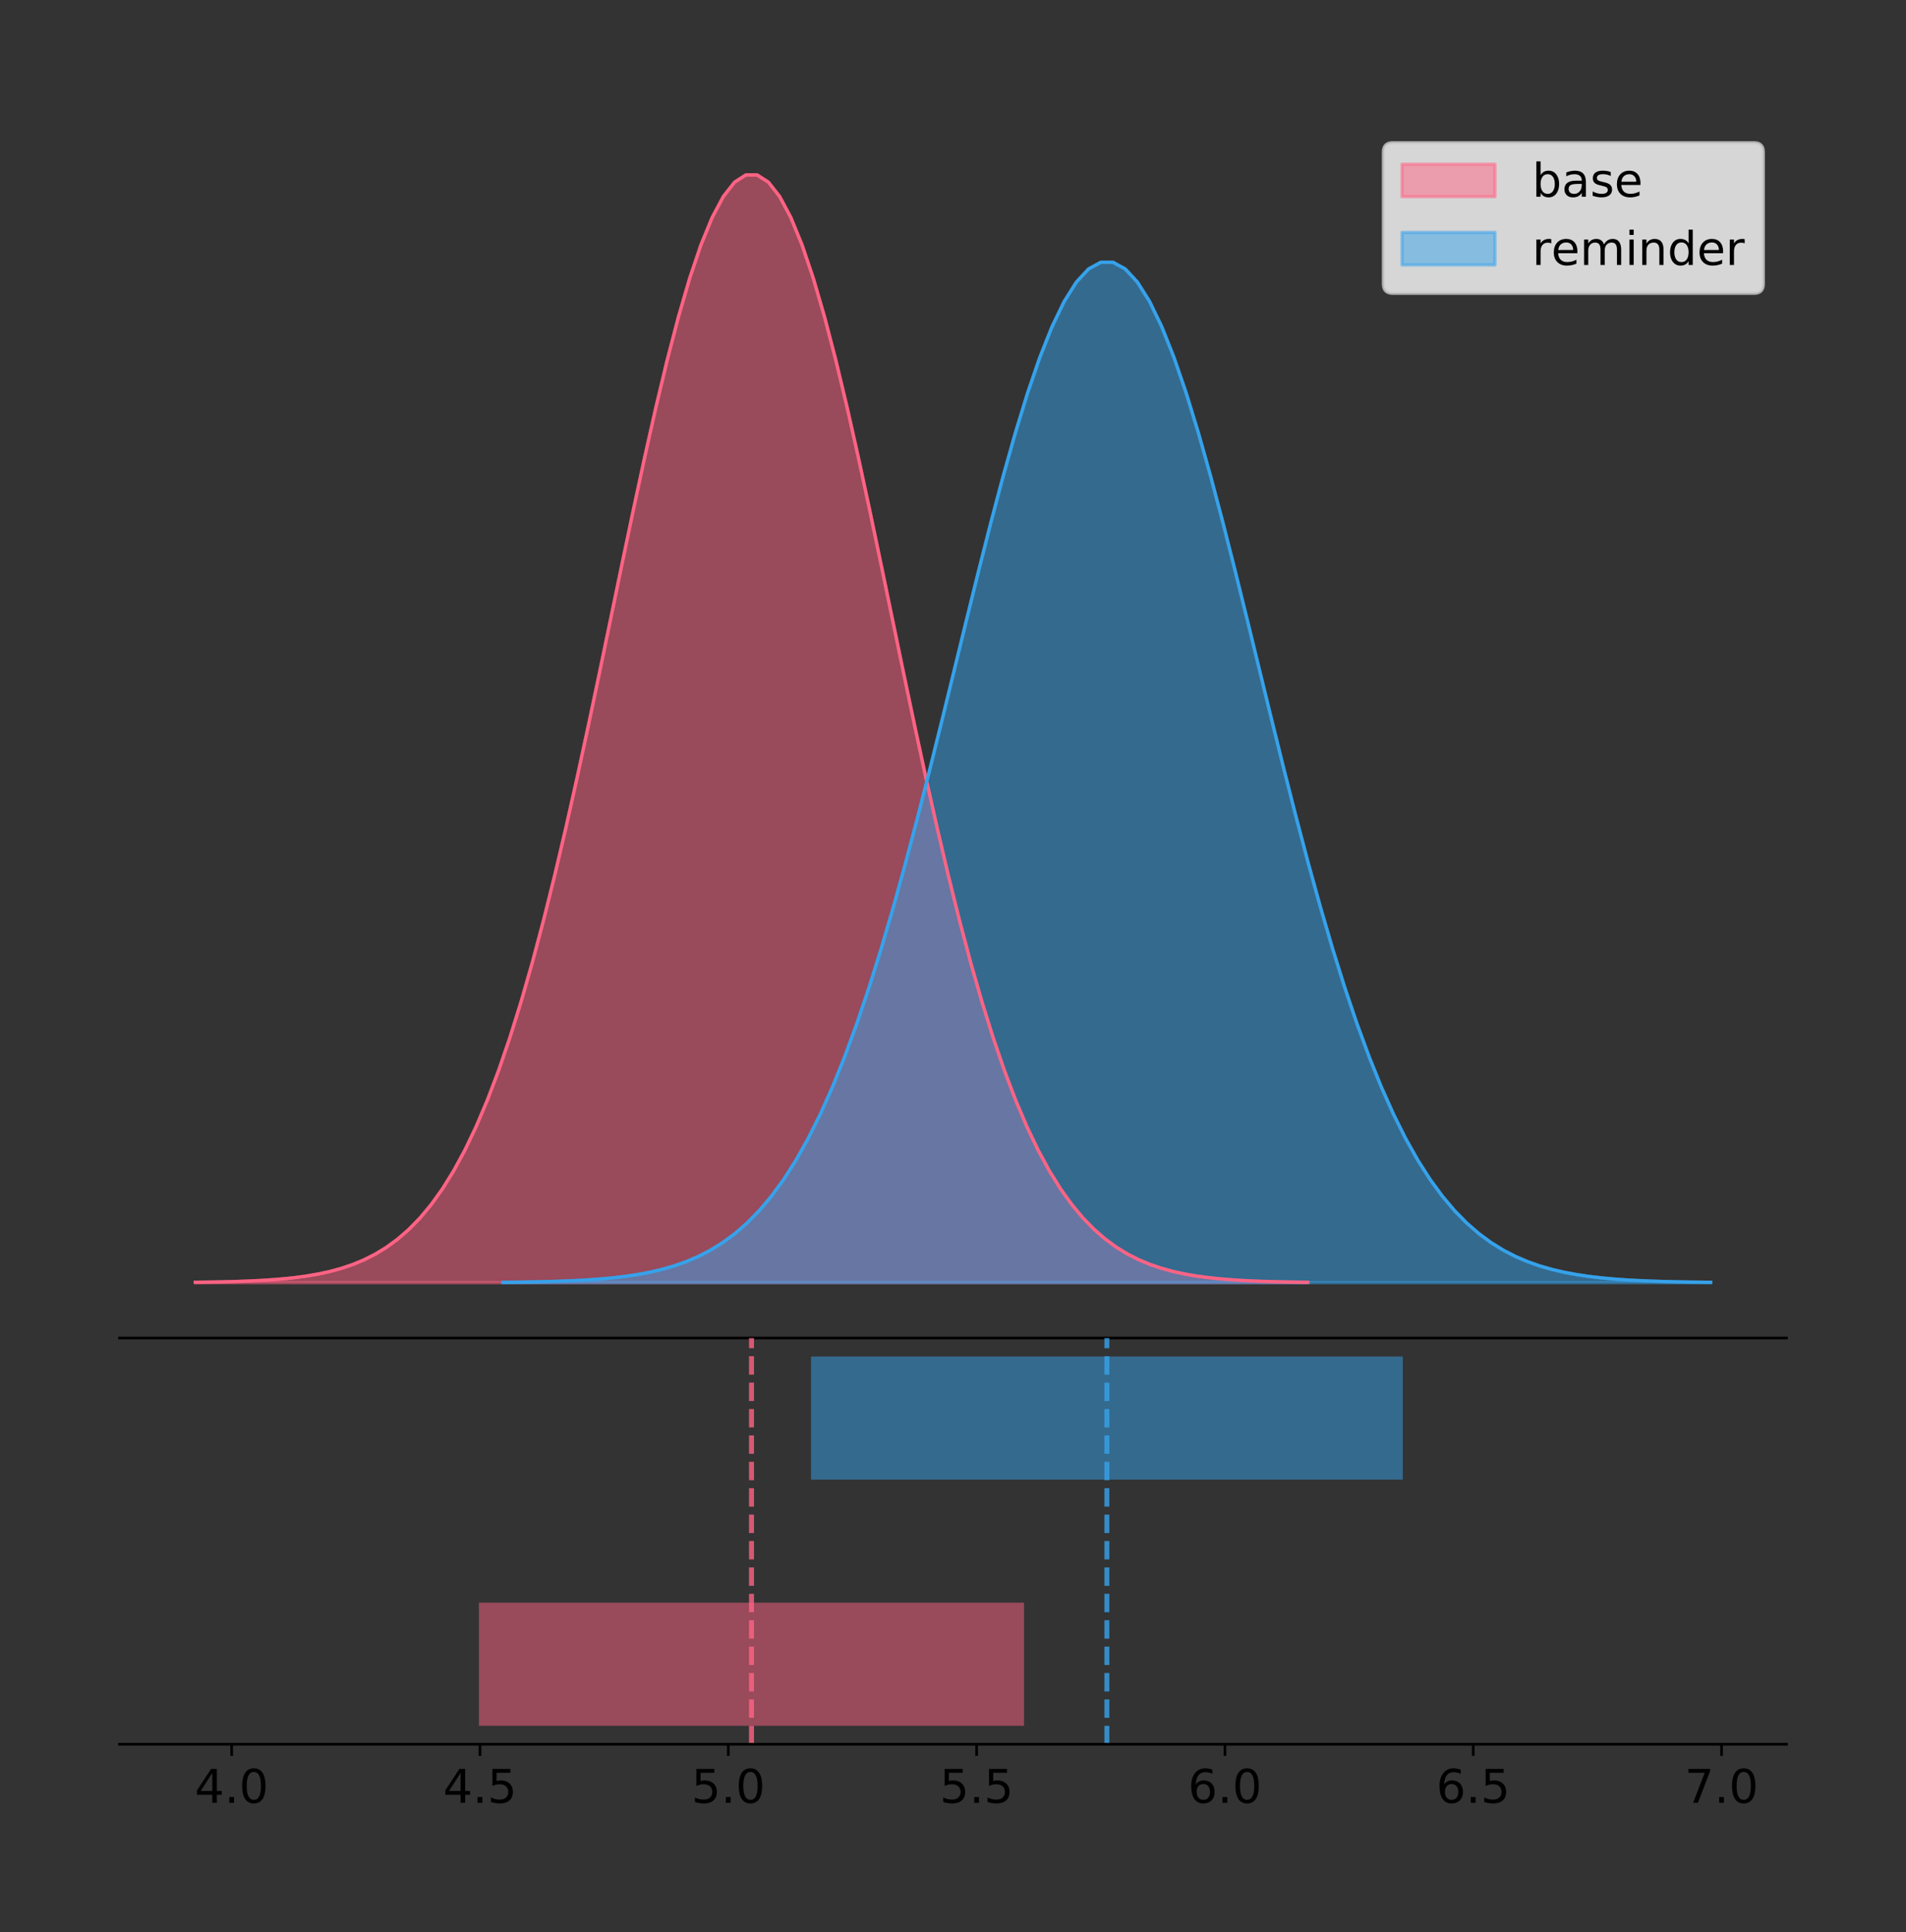 <?xml version="1.0" encoding="utf-8" standalone="no"?>
<!DOCTYPE svg PUBLIC "-//W3C//DTD SVG 1.1//EN"
  "http://www.w3.org/Graphics/SVG/1.1/DTD/svg11.dtd">
<!-- Created with matplotlib (https://matplotlib.org/) -->
<svg height="581.789pt" version="1.1" viewBox="0 0 574.2 581.789" width="574.2pt" xmlns="http://www.w3.org/2000/svg" xmlns:xlink="http://www.w3.org/1999/xlink">
 <rect x="0" y="0" width="574.2" height="581.789" fill="#333333" stroke="none"/>
 <defs>
  <style type="text/css">
*{stroke-linecap:butt;stroke-linejoin:round;}
  </style>
 </defs>
 <g id="figure_1">
  <g id="patch_1">
   <path d="M 0 581.789 
L 574.2 581.789 
L 574.2 0 
L 0 0 
z
" style="fill:none;"/>
  </g>
  <g id="axes_1">
   <g id="patch_2">
    <path d="M 36 402.93 
L 538.2 402.93 
L 538.2 36 
L 36 36 
z
" style="fill:none;"/>
   </g>
   <g id="PolyCollection_1">
    <defs>
     <path d="M 58.827 -195.538 
L 58.827 -195.65 
L 62.212 -195.692 
L 65.598 -195.749 
L 68.983 -195.825 
L 72.368 -195.925 
L 75.753 -196.058 
L 79.138 -196.23 
L 82.524 -196.455 
L 85.909 -196.744 
L 89.294 -197.115 
L 92.679 -197.585 
L 96.064 -198.179 
L 99.45 -198.923 
L 102.835 -199.848 
L 106.22 -200.99 
L 109.605 -202.39 
L 112.99 -204.093 
L 116.376 -206.151 
L 119.761 -208.617 
L 123.146 -211.552 
L 126.531 -215.017 
L 129.916 -219.078 
L 133.302 -223.801 
L 136.687 -229.25 
L 140.072 -235.488 
L 143.457 -242.572 
L 146.842 -250.552 
L 150.228 -259.468 
L 153.613 -269.344 
L 156.998 -280.192 
L 160.383 -292.002 
L 163.768 -304.744 
L 167.154 -318.365 
L 170.539 -332.786 
L 173.924 -347.901 
L 177.309 -363.58 
L 180.694 -379.667 
L 184.08 -395.98 
L 187.465 -412.318 
L 190.85 -428.462 
L 194.235 -444.18 
L 197.62 -459.23 
L 201.006 -473.372 
L 204.391 -486.366 
L 207.776 -497.987 
L 211.161 -508.025 
L 214.546 -516.294 
L 217.932 -522.64 
L 221.317 -526.94 
L 224.702 -529.111 
L 228.087 -529.111 
L 231.472 -526.94 
L 234.858 -522.64 
L 238.243 -516.294 
L 241.628 -508.025 
L 245.013 -497.987 
L 248.398 -486.366 
L 251.784 -473.372 
L 255.169 -459.23 
L 258.554 -444.18 
L 261.939 -428.462 
L 265.324 -412.318 
L 268.71 -395.98 
L 272.095 -379.667 
L 275.48 -363.58 
L 278.865 -347.901 
L 282.25 -332.786 
L 285.636 -318.365 
L 289.021 -304.744 
L 292.406 -292.002 
L 295.791 -280.192 
L 299.176 -269.344 
L 302.562 -259.468 
L 305.947 -250.552 
L 309.332 -242.572 
L 312.717 -235.488 
L 316.102 -229.25 
L 319.488 -223.801 
L 322.873 -219.078 
L 326.258 -215.017 
L 329.643 -211.552 
L 333.028 -208.617 
L 336.414 -206.151 
L 339.799 -204.093 
L 343.184 -202.39 
L 346.569 -200.99 
L 349.954 -199.848 
L 353.34 -198.923 
L 356.725 -198.179 
L 360.11 -197.585 
L 363.495 -197.115 
L 366.88 -196.744 
L 370.266 -196.455 
L 373.651 -196.23 
L 377.036 -196.058 
L 380.421 -195.925 
L 383.806 -195.825 
L 387.192 -195.749 
L 390.577 -195.692 
L 393.962 -195.65 
L 393.962 -195.538 
L 393.962 -195.538 
L 390.577 -195.538 
L 387.192 -195.538 
L 383.806 -195.538 
L 380.421 -195.538 
L 377.036 -195.538 
L 373.651 -195.538 
L 370.266 -195.538 
L 366.88 -195.538 
L 363.495 -195.538 
L 360.11 -195.538 
L 356.725 -195.538 
L 353.34 -195.538 
L 349.954 -195.538 
L 346.569 -195.538 
L 343.184 -195.538 
L 339.799 -195.538 
L 336.414 -195.538 
L 333.028 -195.538 
L 329.643 -195.538 
L 326.258 -195.538 
L 322.873 -195.538 
L 319.488 -195.538 
L 316.102 -195.538 
L 312.717 -195.538 
L 309.332 -195.538 
L 305.947 -195.538 
L 302.562 -195.538 
L 299.176 -195.538 
L 295.791 -195.538 
L 292.406 -195.538 
L 289.021 -195.538 
L 285.636 -195.538 
L 282.25 -195.538 
L 278.865 -195.538 
L 275.48 -195.538 
L 272.095 -195.538 
L 268.71 -195.538 
L 265.324 -195.538 
L 261.939 -195.538 
L 258.554 -195.538 
L 255.169 -195.538 
L 251.784 -195.538 
L 248.398 -195.538 
L 245.013 -195.538 
L 241.628 -195.538 
L 238.243 -195.538 
L 234.858 -195.538 
L 231.472 -195.538 
L 228.087 -195.538 
L 224.702 -195.538 
L 221.317 -195.538 
L 217.932 -195.538 
L 214.546 -195.538 
L 211.161 -195.538 
L 207.776 -195.538 
L 204.391 -195.538 
L 201.006 -195.538 
L 197.62 -195.538 
L 194.235 -195.538 
L 190.85 -195.538 
L 187.465 -195.538 
L 184.08 -195.538 
L 180.694 -195.538 
L 177.309 -195.538 
L 173.924 -195.538 
L 170.539 -195.538 
L 167.154 -195.538 
L 163.768 -195.538 
L 160.383 -195.538 
L 156.998 -195.538 
L 153.613 -195.538 
L 150.228 -195.538 
L 146.842 -195.538 
L 143.457 -195.538 
L 140.072 -195.538 
L 136.687 -195.538 
L 133.302 -195.538 
L 129.916 -195.538 
L 126.531 -195.538 
L 123.146 -195.538 
L 119.761 -195.538 
L 116.376 -195.538 
L 112.99 -195.538 
L 109.605 -195.538 
L 106.22 -195.538 
L 102.835 -195.538 
L 99.45 -195.538 
L 96.064 -195.538 
L 92.679 -195.538 
L 89.294 -195.538 
L 85.909 -195.538 
L 82.524 -195.538 
L 79.138 -195.538 
L 75.753 -195.538 
L 72.368 -195.538 
L 68.983 -195.538 
L 65.598 -195.538 
L 62.212 -195.538 
L 58.827 -195.538 
z
" id="m33e7772b90" style="stroke:#ff6384;stroke-opacity:0.5;"/>
    </defs>
    <g clip-path="url(#pb278fff891)">
     <use style="fill:#ff6384;fill-opacity:0.5;stroke:#ff6384;stroke-opacity:0.5;" x="0" xlink:href="#m33e7772b90" y="581.789"/>
    </g>
   </g>
   <g id="PolyCollection_2">
    <defs>
     <path d="M 151.544 -195.538 
L 151.544 -195.641 
L 155.219 -195.68 
L 158.894 -195.732 
L 162.569 -195.802 
L 166.244 -195.895 
L 169.919 -196.017 
L 173.594 -196.176 
L 177.269 -196.383 
L 180.944 -196.649 
L 184.619 -196.99 
L 188.294 -197.424 
L 191.969 -197.971 
L 195.644 -198.656 
L 199.319 -199.508 
L 202.994 -200.56 
L 206.669 -201.85 
L 210.344 -203.419 
L 214.019 -205.314 
L 217.694 -207.585 
L 221.369 -210.289 
L 225.044 -213.481 
L 228.72 -217.222 
L 232.395 -221.572 
L 236.07 -226.591 
L 239.745 -232.337 
L 243.42 -238.863 
L 247.095 -246.214 
L 250.77 -254.426 
L 254.445 -263.523 
L 258.12 -273.516 
L 261.795 -284.394 
L 265.47 -296.132 
L 269.145 -308.678 
L 272.82 -321.961 
L 276.495 -335.885 
L 280.17 -350.327 
L 283.845 -365.145 
L 287.52 -380.172 
L 291.195 -395.221 
L 294.87 -410.092 
L 298.545 -424.57 
L 302.22 -438.434 
L 305.895 -451.46 
L 309.57 -463.429 
L 313.245 -474.133 
L 316.921 -483.379 
L 320.596 -490.997 
L 324.271 -496.842 
L 327.946 -500.803 
L 331.621 -502.803 
L 335.296 -502.803 
L 338.971 -500.803 
L 342.646 -496.842 
L 346.321 -490.997 
L 349.996 -483.379 
L 353.671 -474.133 
L 357.346 -463.429 
L 361.021 -451.46 
L 364.696 -438.434 
L 368.371 -424.57 
L 372.046 -410.092 
L 375.721 -395.221 
L 379.396 -380.172 
L 383.071 -365.145 
L 386.746 -350.327 
L 390.421 -335.885 
L 394.096 -321.961 
L 397.771 -308.678 
L 401.446 -296.132 
L 405.122 -284.394 
L 408.797 -273.516 
L 412.472 -263.523 
L 416.147 -254.426 
L 419.822 -246.214 
L 423.497 -238.863 
L 427.172 -232.337 
L 430.847 -226.591 
L 434.522 -221.572 
L 438.197 -217.222 
L 441.872 -213.481 
L 445.547 -210.289 
L 449.222 -207.585 
L 452.897 -205.314 
L 456.572 -203.419 
L 460.247 -201.85 
L 463.922 -200.56 
L 467.597 -199.508 
L 471.272 -198.656 
L 474.947 -197.971 
L 478.622 -197.424 
L 482.297 -196.99 
L 485.972 -196.649 
L 489.647 -196.383 
L 493.322 -196.176 
L 496.998 -196.017 
L 500.673 -195.895 
L 504.348 -195.802 
L 508.023 -195.732 
L 511.698 -195.68 
L 515.373 -195.641 
L 515.373 -195.538 
L 515.373 -195.538 
L 511.698 -195.538 
L 508.023 -195.538 
L 504.348 -195.538 
L 500.673 -195.538 
L 496.998 -195.538 
L 493.322 -195.538 
L 489.647 -195.538 
L 485.972 -195.538 
L 482.297 -195.538 
L 478.622 -195.538 
L 474.947 -195.538 
L 471.272 -195.538 
L 467.597 -195.538 
L 463.922 -195.538 
L 460.247 -195.538 
L 456.572 -195.538 
L 452.897 -195.538 
L 449.222 -195.538 
L 445.547 -195.538 
L 441.872 -195.538 
L 438.197 -195.538 
L 434.522 -195.538 
L 430.847 -195.538 
L 427.172 -195.538 
L 423.497 -195.538 
L 419.822 -195.538 
L 416.147 -195.538 
L 412.472 -195.538 
L 408.797 -195.538 
L 405.122 -195.538 
L 401.446 -195.538 
L 397.771 -195.538 
L 394.096 -195.538 
L 390.421 -195.538 
L 386.746 -195.538 
L 383.071 -195.538 
L 379.396 -195.538 
L 375.721 -195.538 
L 372.046 -195.538 
L 368.371 -195.538 
L 364.696 -195.538 
L 361.021 -195.538 
L 357.346 -195.538 
L 353.671 -195.538 
L 349.996 -195.538 
L 346.321 -195.538 
L 342.646 -195.538 
L 338.971 -195.538 
L 335.296 -195.538 
L 331.621 -195.538 
L 327.946 -195.538 
L 324.271 -195.538 
L 320.596 -195.538 
L 316.921 -195.538 
L 313.245 -195.538 
L 309.57 -195.538 
L 305.895 -195.538 
L 302.22 -195.538 
L 298.545 -195.538 
L 294.87 -195.538 
L 291.195 -195.538 
L 287.52 -195.538 
L 283.845 -195.538 
L 280.17 -195.538 
L 276.495 -195.538 
L 272.82 -195.538 
L 269.145 -195.538 
L 265.47 -195.538 
L 261.795 -195.538 
L 258.12 -195.538 
L 254.445 -195.538 
L 250.77 -195.538 
L 247.095 -195.538 
L 243.42 -195.538 
L 239.745 -195.538 
L 236.07 -195.538 
L 232.395 -195.538 
L 228.72 -195.538 
L 225.044 -195.538 
L 221.369 -195.538 
L 217.694 -195.538 
L 214.019 -195.538 
L 210.344 -195.538 
L 206.669 -195.538 
L 202.994 -195.538 
L 199.319 -195.538 
L 195.644 -195.538 
L 191.969 -195.538 
L 188.294 -195.538 
L 184.619 -195.538 
L 180.944 -195.538 
L 177.269 -195.538 
L 173.594 -195.538 
L 169.919 -195.538 
L 166.244 -195.538 
L 162.569 -195.538 
L 158.894 -195.538 
L 155.219 -195.538 
L 151.544 -195.538 
z
" id="mbb1eb33d06" style="stroke:#36a2eb;stroke-opacity:0.5;"/>
    </defs>
    <g clip-path="url(#pb278fff891)">
     <use style="fill:#36a2eb;fill-opacity:0.5;stroke:#36a2eb;stroke-opacity:0.5;" x="0" xlink:href="#mbb1eb33d06" y="581.789"/>
    </g>
   </g>
   <g id="line2d_1">
    <path clip-path="url(#pb278fff891)" d="M 58.827 386.139 
L 62.212 386.097 
L 65.598 386.04 
L 68.983 385.965 
L 72.368 385.864 
L 75.753 385.732 
L 79.138 385.559 
L 82.524 385.334 
L 85.909 385.045 
L 89.294 384.675 
L 92.679 384.204 
L 96.064 383.61 
L 99.45 382.867 
L 102.835 381.941 
L 106.22 380.799 
L 109.605 379.399 
L 112.99 377.696 
L 116.376 375.639 
L 119.761 373.172 
L 123.146 370.238 
L 126.531 366.772 
L 129.916 362.711 
L 133.302 357.989 
L 136.687 352.539 
L 140.072 346.301 
L 143.457 339.217 
L 146.842 331.237 
L 150.228 322.322 
L 153.613 312.445 
L 156.998 301.597 
L 160.383 289.787 
L 163.768 277.045 
L 167.154 263.424 
L 170.539 249.004 
L 173.924 233.888 
L 177.309 218.209 
L 180.694 202.123 
L 184.08 185.809 
L 187.465 169.471 
L 190.85 153.327 
L 194.235 137.61 
L 197.62 122.559 
L 201.006 108.418 
L 204.391 95.423 
L 207.776 83.803 
L 211.161 73.765 
L 214.546 65.495 
L 217.932 59.15 
L 221.317 54.85 
L 224.702 52.679 
L 228.087 52.679 
L 231.472 54.85 
L 234.858 59.15 
L 238.243 65.495 
L 241.628 73.765 
L 245.013 83.803 
L 248.398 95.423 
L 251.784 108.418 
L 255.169 122.559 
L 258.554 137.61 
L 261.939 153.327 
L 265.324 169.471 
L 268.71 185.809 
L 272.095 202.123 
L 275.48 218.209 
L 278.865 233.888 
L 282.25 249.004 
L 285.636 263.424 
L 289.021 277.045 
L 292.406 289.787 
L 295.791 301.597 
L 299.176 312.445 
L 302.562 322.322 
L 305.947 331.237 
L 309.332 339.217 
L 312.717 346.301 
L 316.102 352.539 
L 319.488 357.989 
L 322.873 362.711 
L 326.258 366.772 
L 329.643 370.238 
L 333.028 373.172 
L 336.414 375.639 
L 339.799 377.696 
L 343.184 379.399 
L 346.569 380.799 
L 349.954 381.941 
L 353.34 382.867 
L 356.725 383.61 
L 360.11 384.204 
L 363.495 384.675 
L 366.88 385.045 
L 370.266 385.334 
L 373.651 385.559 
L 377.036 385.732 
L 380.421 385.864 
L 383.806 385.965 
L 387.192 386.04 
L 390.577 386.097 
L 393.962 386.139 
" style="fill:none;stroke:#ff6384;stroke-linecap:square;"/>
   </g>
   <g id="line2d_2">
    <path clip-path="url(#pb278fff891)" d="M 151.544 386.148 
L 155.219 386.109 
L 158.894 386.057 
L 162.569 385.987 
L 166.244 385.895 
L 169.919 385.773 
L 173.594 385.613 
L 177.269 385.407 
L 180.944 385.14 
L 184.619 384.799 
L 188.294 384.366 
L 191.969 383.819 
L 195.644 383.133 
L 199.319 382.281 
L 202.994 381.229 
L 206.669 379.94 
L 210.344 378.371 
L 214.019 376.476 
L 217.694 374.204 
L 221.369 371.501 
L 225.044 368.309 
L 228.72 364.568 
L 232.395 360.218 
L 236.07 355.198 
L 239.745 349.452 
L 243.42 342.927 
L 247.095 335.576 
L 250.77 327.364 
L 254.445 318.266 
L 258.12 308.274 
L 261.795 297.395 
L 265.47 285.658 
L 269.145 273.111 
L 272.82 259.828 
L 276.495 245.905 
L 280.17 231.462 
L 283.845 216.644 
L 287.52 201.618 
L 291.195 186.568 
L 294.87 171.697 
L 298.545 157.219 
L 302.22 143.356 
L 305.895 130.33 
L 309.57 118.36 
L 313.245 107.656 
L 316.921 98.41 
L 320.596 90.792 
L 324.271 84.947 
L 327.946 80.987 
L 331.621 78.987 
L 335.296 78.987 
L 338.971 80.987 
L 342.646 84.947 
L 346.321 90.792 
L 349.996 98.41 
L 353.671 107.656 
L 357.346 118.36 
L 361.021 130.33 
L 364.696 143.356 
L 368.371 157.219 
L 372.046 171.697 
L 375.721 186.568 
L 379.396 201.618 
L 383.071 216.644 
L 386.746 231.462 
L 390.421 245.905 
L 394.096 259.828 
L 397.771 273.111 
L 401.446 285.658 
L 405.122 297.395 
L 408.797 308.274 
L 412.472 318.266 
L 416.147 327.364 
L 419.822 335.576 
L 423.497 342.927 
L 427.172 349.452 
L 430.847 355.198 
L 434.522 360.218 
L 438.197 364.568 
L 441.872 368.309 
L 445.547 371.501 
L 449.222 374.204 
L 452.897 376.476 
L 456.572 378.371 
L 460.247 379.94 
L 463.922 381.229 
L 467.597 382.281 
L 471.272 383.133 
L 474.947 383.819 
L 478.622 384.366 
L 482.297 384.799 
L 485.972 385.14 
L 489.647 385.407 
L 493.322 385.613 
L 496.998 385.773 
L 500.673 385.895 
L 504.348 385.987 
L 508.023 386.057 
L 511.698 386.109 
L 515.373 386.148 
" style="fill:none;stroke:#36a2eb;stroke-linecap:square;"/>
   </g>
   <g id="patch_3">
    <path d="M 36 402.93 
L 538.2 402.93 
" style="fill:none;stroke:#000000;stroke-linecap:square;stroke-linejoin:miter;stroke-width:0.8;"/>
   </g>
   <g id="legend_1">
    <g id="patch_4">
     <path d="M 419.578 88.299 
L 528.4 88.299 
Q 531.2 88.299 531.2 85.499 
L 531.2 45.8 
Q 531.2 43 528.4 43 
L 419.578 43 
Q 416.778 43 416.778 45.8 
L 416.778 85.499 
Q 416.778 88.299 419.578 88.299 
z
" style="fill:#ffffff;opacity:0.8;stroke:#cccccc;stroke-linejoin:miter;"/>
    </g>
    <g id="patch_5">
     <path d="M 422.378 59.238 
L 450.378 59.238 
L 450.378 49.438 
L 422.378 49.438 
z
" style="fill:#ff6384;opacity:0.5;stroke:#ff6384;stroke-linejoin:miter;"/>
    </g>
    <g id="text_1">
     <!-- base -->
     <defs>
      <path d="M 48.688 27.297 
Q 48.688 37.203 44.609 42.844 
Q 40.531 48.484 33.406 48.484 
Q 26.266 48.484 22.188 42.844 
Q 18.109 37.203 18.109 27.297 
Q 18.109 17.391 22.188 11.75 
Q 26.266 6.109 33.406 6.109 
Q 40.531 6.109 44.609 11.75 
Q 48.688 17.391 48.688 27.297 
z
M 18.109 46.391 
Q 20.953 51.266 25.266 53.625 
Q 29.594 56 35.594 56 
Q 45.562 56 51.781 48.094 
Q 58.016 40.188 58.016 27.297 
Q 58.016 14.406 51.781 6.484 
Q 45.562 -1.422 35.594 -1.422 
Q 29.594 -1.422 25.266 0.953 
Q 20.953 3.328 18.109 8.203 
L 18.109 0 
L 9.078 0 
L 9.078 75.984 
L 18.109 75.984 
z
" id="DejaVuSans-98"/>
      <path d="M 34.281 27.484 
Q 23.391 27.484 19.188 25 
Q 14.984 22.516 14.984 16.5 
Q 14.984 11.719 18.141 8.906 
Q 21.297 6.109 26.703 6.109 
Q 34.188 6.109 38.703 11.406 
Q 43.219 16.703 43.219 25.484 
L 43.219 27.484 
z
M 52.203 31.203 
L 52.203 0 
L 43.219 0 
L 43.219 8.297 
Q 40.141 3.328 35.547 0.953 
Q 30.953 -1.422 24.312 -1.422 
Q 15.922 -1.422 10.953 3.297 
Q 6 8.016 6 15.922 
Q 6 25.141 12.172 29.828 
Q 18.359 34.516 30.609 34.516 
L 43.219 34.516 
L 43.219 35.406 
Q 43.219 41.609 39.141 45 
Q 35.062 48.391 27.688 48.391 
Q 23 48.391 18.547 47.266 
Q 14.109 46.141 10.016 43.891 
L 10.016 52.203 
Q 14.938 54.109 19.578 55.047 
Q 24.219 56 28.609 56 
Q 40.484 56 46.344 49.844 
Q 52.203 43.703 52.203 31.203 
z
" id="DejaVuSans-97"/>
      <path d="M 44.281 53.078 
L 44.281 44.578 
Q 40.484 46.531 36.375 47.5 
Q 32.281 48.484 27.875 48.484 
Q 21.188 48.484 17.844 46.438 
Q 14.5 44.391 14.5 40.281 
Q 14.5 37.156 16.891 35.375 
Q 19.281 33.594 26.516 31.984 
L 29.594 31.297 
Q 39.156 29.25 43.188 25.516 
Q 47.219 21.781 47.219 15.094 
Q 47.219 7.469 41.188 3.016 
Q 35.156 -1.422 24.609 -1.422 
Q 20.219 -1.422 15.453 -0.562 
Q 10.688 0.297 5.422 2 
L 5.422 11.281 
Q 10.406 8.688 15.234 7.391 
Q 20.062 6.109 24.812 6.109 
Q 31.156 6.109 34.562 8.281 
Q 37.984 10.453 37.984 14.406 
Q 37.984 18.062 35.516 20.016 
Q 33.062 21.969 24.703 23.781 
L 21.578 24.516 
Q 13.234 26.266 9.516 29.906 
Q 5.812 33.547 5.812 39.891 
Q 5.812 47.609 11.281 51.797 
Q 16.75 56 26.812 56 
Q 31.781 56 36.172 55.266 
Q 40.578 54.547 44.281 53.078 
z
" id="DejaVuSans-115"/>
      <path d="M 56.203 29.594 
L 56.203 25.203 
L 14.891 25.203 
Q 15.484 15.922 20.484 11.062 
Q 25.484 6.203 34.422 6.203 
Q 39.594 6.203 44.453 7.469 
Q 49.312 8.734 54.109 11.281 
L 54.109 2.781 
Q 49.266 0.734 44.188 -0.344 
Q 39.109 -1.422 33.891 -1.422 
Q 20.797 -1.422 13.156 6.188 
Q 5.516 13.812 5.516 26.812 
Q 5.516 40.234 12.766 48.109 
Q 20.016 56 32.328 56 
Q 43.359 56 49.781 48.891 
Q 56.203 41.797 56.203 29.594 
z
M 47.219 32.234 
Q 47.125 39.594 43.094 43.984 
Q 39.062 48.391 32.422 48.391 
Q 24.906 48.391 20.391 44.141 
Q 15.875 39.891 15.188 32.172 
z
" id="DejaVuSans-101"/>
     </defs>
     <g transform="translate(461.578 59.238)scale(0.14 -0.14)">
      <use xlink:href="#DejaVuSans-98"/>
      <use x="63.477" xlink:href="#DejaVuSans-97"/>
      <use x="124.756" xlink:href="#DejaVuSans-115"/>
      <use x="176.855" xlink:href="#DejaVuSans-101"/>
     </g>
    </g>
    <g id="patch_6">
     <path d="M 422.378 79.787 
L 450.378 79.787 
L 450.378 69.987 
L 422.378 69.987 
z
" style="fill:#36a2eb;opacity:0.5;stroke:#36a2eb;stroke-linejoin:miter;"/>
    </g>
    <g id="text_2">
     <!-- reminder -->
     <defs>
      <path d="M 41.109 46.297 
Q 39.594 47.172 37.812 47.578 
Q 36.031 48 33.891 48 
Q 26.266 48 22.188 43.047 
Q 18.109 38.094 18.109 28.812 
L 18.109 0 
L 9.078 0 
L 9.078 54.688 
L 18.109 54.688 
L 18.109 46.188 
Q 20.953 51.172 25.484 53.578 
Q 30.031 56 36.531 56 
Q 37.453 56 38.578 55.875 
Q 39.703 55.766 41.062 55.516 
z
" id="DejaVuSans-114"/>
      <path d="M 52 44.188 
Q 55.375 50.25 60.062 53.125 
Q 64.75 56 71.094 56 
Q 79.641 56 84.281 50.016 
Q 88.922 44.047 88.922 33.016 
L 88.922 0 
L 79.891 0 
L 79.891 32.719 
Q 79.891 40.578 77.094 44.375 
Q 74.312 48.188 68.609 48.188 
Q 61.625 48.188 57.562 43.547 
Q 53.516 38.922 53.516 30.906 
L 53.516 0 
L 44.484 0 
L 44.484 32.719 
Q 44.484 40.625 41.703 44.406 
Q 38.922 48.188 33.109 48.188 
Q 26.219 48.188 22.156 43.531 
Q 18.109 38.875 18.109 30.906 
L 18.109 0 
L 9.078 0 
L 9.078 54.688 
L 18.109 54.688 
L 18.109 46.188 
Q 21.188 51.219 25.484 53.609 
Q 29.781 56 35.688 56 
Q 41.656 56 45.828 52.969 
Q 50 49.953 52 44.188 
z
" id="DejaVuSans-109"/>
      <path d="M 9.422 54.688 
L 18.406 54.688 
L 18.406 0 
L 9.422 0 
z
M 9.422 75.984 
L 18.406 75.984 
L 18.406 64.594 
L 9.422 64.594 
z
" id="DejaVuSans-105"/>
      <path d="M 54.891 33.016 
L 54.891 0 
L 45.906 0 
L 45.906 32.719 
Q 45.906 40.484 42.875 44.328 
Q 39.844 48.188 33.797 48.188 
Q 26.516 48.188 22.312 43.547 
Q 18.109 38.922 18.109 30.906 
L 18.109 0 
L 9.078 0 
L 9.078 54.688 
L 18.109 54.688 
L 18.109 46.188 
Q 21.344 51.125 25.703 53.562 
Q 30.078 56 35.797 56 
Q 45.219 56 50.047 50.172 
Q 54.891 44.344 54.891 33.016 
z
" id="DejaVuSans-110"/>
      <path d="M 45.406 46.391 
L 45.406 75.984 
L 54.391 75.984 
L 54.391 0 
L 45.406 0 
L 45.406 8.203 
Q 42.578 3.328 38.25 0.953 
Q 33.938 -1.422 27.875 -1.422 
Q 17.969 -1.422 11.734 6.484 
Q 5.516 14.406 5.516 27.297 
Q 5.516 40.188 11.734 48.094 
Q 17.969 56 27.875 56 
Q 33.938 56 38.25 53.625 
Q 42.578 51.266 45.406 46.391 
z
M 14.797 27.297 
Q 14.797 17.391 18.875 11.75 
Q 22.953 6.109 30.078 6.109 
Q 37.203 6.109 41.297 11.75 
Q 45.406 17.391 45.406 27.297 
Q 45.406 37.203 41.297 42.844 
Q 37.203 48.484 30.078 48.484 
Q 22.953 48.484 18.875 42.844 
Q 14.797 37.203 14.797 27.297 
z
" id="DejaVuSans-100"/>
     </defs>
     <g transform="translate(461.578 79.787)scale(0.14 -0.14)">
      <use xlink:href="#DejaVuSans-114"/>
      <use x="41.082" xlink:href="#DejaVuSans-101"/>
      <use x="102.605" xlink:href="#DejaVuSans-109"/>
      <use x="200.018" xlink:href="#DejaVuSans-105"/>
      <use x="227.801" xlink:href="#DejaVuSans-110"/>
      <use x="291.18" xlink:href="#DejaVuSans-100"/>
      <use x="354.656" xlink:href="#DejaVuSans-101"/>
      <use x="416.18" xlink:href="#DejaVuSans-114"/>
     </g>
    </g>
   </g>
  </g>
  <g id="axes_2">
   <g id="patch_7">
    <path d="M 36 525.24 
L 538.2 525.24 
L 538.2 402.93 
L 36 402.93 
z
" style="fill:none;"/>
   </g>
   <g id="patch_8">
    <path clip-path="url(#pcab8f1e854)" d="M 144.287 519.68 
L 308.503 519.68 
L 308.503 482.617 
L 144.287 482.617 
z
" style="fill:#ff6384;opacity:0.5;"/>
   </g>
   <g id="patch_9">
    <path clip-path="url(#pcab8f1e854)" d="M 244.32 445.553 
L 422.596 445.553 
L 422.596 408.49 
L 244.32 408.49 
z
" style="fill:#36a2eb;opacity:0.5;"/>
   </g>
   <g id="matplotlib.axis_1">
    <g id="xtick_1">
     <g id="line2d_3">
      <defs>
       <path d="M 0 0 
L 0 3.5 
" id="mfd881b35d1" style="stroke:#000000;stroke-width:0.8;"/>
      </defs>
      <g>
       <use style="stroke:#000000;stroke-width:0.8;" x="69.794" xlink:href="#mfd881b35d1" y="525.24"/>
      </g>
     </g>
     <g id="text_3">
      <!-- 4.0 -->
      <defs>
       <path d="M 37.797 64.312 
L 12.891 25.391 
L 37.797 25.391 
z
M 35.203 72.906 
L 47.609 72.906 
L 47.609 25.391 
L 58.016 25.391 
L 58.016 17.188 
L 47.609 17.188 
L 47.609 0 
L 37.797 0 
L 37.797 17.188 
L 4.891 17.188 
L 4.891 26.703 
z
" id="DejaVuSans-52"/>
       <path d="M 10.688 12.406 
L 21 12.406 
L 21 0 
L 10.688 0 
z
" id="DejaVuSans-46"/>
       <path d="M 31.781 66.406 
Q 24.172 66.406 20.328 58.906 
Q 16.5 51.422 16.5 36.375 
Q 16.5 21.391 20.328 13.891 
Q 24.172 6.391 31.781 6.391 
Q 39.453 6.391 43.281 13.891 
Q 47.125 21.391 47.125 36.375 
Q 47.125 51.422 43.281 58.906 
Q 39.453 66.406 31.781 66.406 
z
M 31.781 74.219 
Q 44.047 74.219 50.516 64.516 
Q 56.984 54.828 56.984 36.375 
Q 56.984 17.969 50.516 8.266 
Q 44.047 -1.422 31.781 -1.422 
Q 19.531 -1.422 13.062 8.266 
Q 6.594 17.969 6.594 36.375 
Q 6.594 54.828 13.062 64.516 
Q 19.531 74.219 31.781 74.219 
z
" id="DejaVuSans-48"/>
      </defs>
      <g transform="translate(58.662 542.878)scale(0.14 -0.14)">
       <use xlink:href="#DejaVuSans-52"/>
       <use x="63.623" xlink:href="#DejaVuSans-46"/>
       <use x="95.41" xlink:href="#DejaVuSans-48"/>
      </g>
     </g>
    </g>
    <g id="xtick_2">
     <g id="line2d_4">
      <g>
       <use style="stroke:#000000;stroke-width:0.8;" x="144.601" xlink:href="#mfd881b35d1" y="525.24"/>
      </g>
     </g>
     <g id="text_4">
      <!-- 4.5 -->
      <defs>
       <path d="M 10.797 72.906 
L 49.516 72.906 
L 49.516 64.594 
L 19.828 64.594 
L 19.828 46.734 
Q 21.969 47.469 24.109 47.828 
Q 26.266 48.188 28.422 48.188 
Q 40.625 48.188 47.75 41.5 
Q 54.891 34.812 54.891 23.391 
Q 54.891 11.625 47.562 5.094 
Q 40.234 -1.422 26.906 -1.422 
Q 22.312 -1.422 17.547 -0.641 
Q 12.797 0.141 7.719 1.703 
L 7.719 11.625 
Q 12.109 9.234 16.797 8.062 
Q 21.484 6.891 26.703 6.891 
Q 35.156 6.891 40.078 11.328 
Q 45.016 15.766 45.016 23.391 
Q 45.016 31 40.078 35.438 
Q 35.156 39.891 26.703 39.891 
Q 22.75 39.891 18.812 39.016 
Q 14.891 38.141 10.797 36.281 
z
" id="DejaVuSans-53"/>
      </defs>
      <g transform="translate(133.469 542.878)scale(0.14 -0.14)">
       <use xlink:href="#DejaVuSans-52"/>
       <use x="63.623" xlink:href="#DejaVuSans-46"/>
       <use x="95.41" xlink:href="#DejaVuSans-53"/>
      </g>
     </g>
    </g>
    <g id="xtick_3">
     <g id="line2d_5">
      <g>
       <use style="stroke:#000000;stroke-width:0.8;" x="219.408" xlink:href="#mfd881b35d1" y="525.24"/>
      </g>
     </g>
     <g id="text_5">
      <!-- 5.0 -->
      <g transform="translate(208.275 542.878)scale(0.14 -0.14)">
       <use xlink:href="#DejaVuSans-53"/>
       <use x="63.623" xlink:href="#DejaVuSans-46"/>
       <use x="95.41" xlink:href="#DejaVuSans-48"/>
      </g>
     </g>
    </g>
    <g id="xtick_4">
     <g id="line2d_6">
      <g>
       <use style="stroke:#000000;stroke-width:0.8;" x="294.215" xlink:href="#mfd881b35d1" y="525.24"/>
      </g>
     </g>
     <g id="text_6">
      <!-- 5.5 -->
      <g transform="translate(283.082 542.878)scale(0.14 -0.14)">
       <use xlink:href="#DejaVuSans-53"/>
       <use x="63.623" xlink:href="#DejaVuSans-46"/>
       <use x="95.41" xlink:href="#DejaVuSans-53"/>
      </g>
     </g>
    </g>
    <g id="xtick_5">
     <g id="line2d_7">
      <g>
       <use style="stroke:#000000;stroke-width:0.8;" x="369.021" xlink:href="#mfd881b35d1" y="525.24"/>
      </g>
     </g>
     <g id="text_7">
      <!-- 6.0 -->
      <defs>
       <path d="M 33.016 40.375 
Q 26.375 40.375 22.484 35.828 
Q 18.609 31.297 18.609 23.391 
Q 18.609 15.531 22.484 10.953 
Q 26.375 6.391 33.016 6.391 
Q 39.656 6.391 43.531 10.953 
Q 47.406 15.531 47.406 23.391 
Q 47.406 31.297 43.531 35.828 
Q 39.656 40.375 33.016 40.375 
z
M 52.594 71.297 
L 52.594 62.312 
Q 48.875 64.062 45.094 64.984 
Q 41.312 65.922 37.594 65.922 
Q 27.828 65.922 22.672 59.328 
Q 17.531 52.734 16.797 39.406 
Q 19.672 43.656 24.016 45.922 
Q 28.375 48.188 33.594 48.188 
Q 44.578 48.188 50.953 41.516 
Q 57.328 34.859 57.328 23.391 
Q 57.328 12.156 50.688 5.359 
Q 44.047 -1.422 33.016 -1.422 
Q 20.359 -1.422 13.672 8.266 
Q 6.984 17.969 6.984 36.375 
Q 6.984 53.656 15.188 63.938 
Q 23.391 74.219 37.203 74.219 
Q 40.922 74.219 44.703 73.484 
Q 48.484 72.75 52.594 71.297 
z
" id="DejaVuSans-54"/>
      </defs>
      <g transform="translate(357.889 542.878)scale(0.14 -0.14)">
       <use xlink:href="#DejaVuSans-54"/>
       <use x="63.623" xlink:href="#DejaVuSans-46"/>
       <use x="95.41" xlink:href="#DejaVuSans-48"/>
      </g>
     </g>
    </g>
    <g id="xtick_6">
     <g id="line2d_8">
      <g>
       <use style="stroke:#000000;stroke-width:0.8;" x="443.828" xlink:href="#mfd881b35d1" y="525.24"/>
      </g>
     </g>
     <g id="text_8">
      <!-- 6.5 -->
      <g transform="translate(432.696 542.878)scale(0.14 -0.14)">
       <use xlink:href="#DejaVuSans-54"/>
       <use x="63.623" xlink:href="#DejaVuSans-46"/>
       <use x="95.41" xlink:href="#DejaVuSans-53"/>
      </g>
     </g>
    </g>
    <g id="xtick_7">
     <g id="line2d_9">
      <g>
       <use style="stroke:#000000;stroke-width:0.8;" x="518.635" xlink:href="#mfd881b35d1" y="525.24"/>
      </g>
     </g>
     <g id="text_9">
      <!-- 7.0 -->
      <defs>
       <path d="M 8.203 72.906 
L 55.078 72.906 
L 55.078 68.703 
L 28.609 0 
L 18.312 0 
L 43.219 64.594 
L 8.203 64.594 
z
" id="DejaVuSans-55"/>
      </defs>
      <g transform="translate(507.503 542.878)scale(0.14 -0.14)">
       <use xlink:href="#DejaVuSans-55"/>
       <use x="63.623" xlink:href="#DejaVuSans-46"/>
       <use x="95.41" xlink:href="#DejaVuSans-48"/>
      </g>
     </g>
    </g>
   </g>
   <g id="line2d_10">
    <path clip-path="url(#pcab8f1e854)" d="M 226.395 525.24 
L 226.395 402.93 
" style="fill:none;stroke:#ff6384;stroke-dasharray:5.55,2.4;stroke-dashoffset:0;stroke-opacity:0.8;stroke-width:1.5;"/>
   </g>
   <g id="line2d_11">
    <path clip-path="url(#pcab8f1e854)" d="M 333.458 525.24 
L 333.458 402.93 
" style="fill:none;stroke:#36a2eb;stroke-dasharray:5.55,2.4;stroke-dashoffset:0;stroke-opacity:0.8;stroke-width:1.5;"/>
   </g>
   <g id="patch_10">
    <path d="M 36 525.24 
L 538.2 525.24 
" style="fill:none;stroke:#000000;stroke-linecap:square;stroke-linejoin:miter;stroke-width:0.8;"/>
   </g>
  </g>
 </g>
 <defs>
  <clipPath id="pb278fff891">
   <rect height="366.93" width="502.2" x="36" y="36"/>
  </clipPath>
  <clipPath id="pcab8f1e854">
   <rect height="122.31" width="502.2" x="36" y="402.93"/>
  </clipPath>
 </defs>
</svg>
